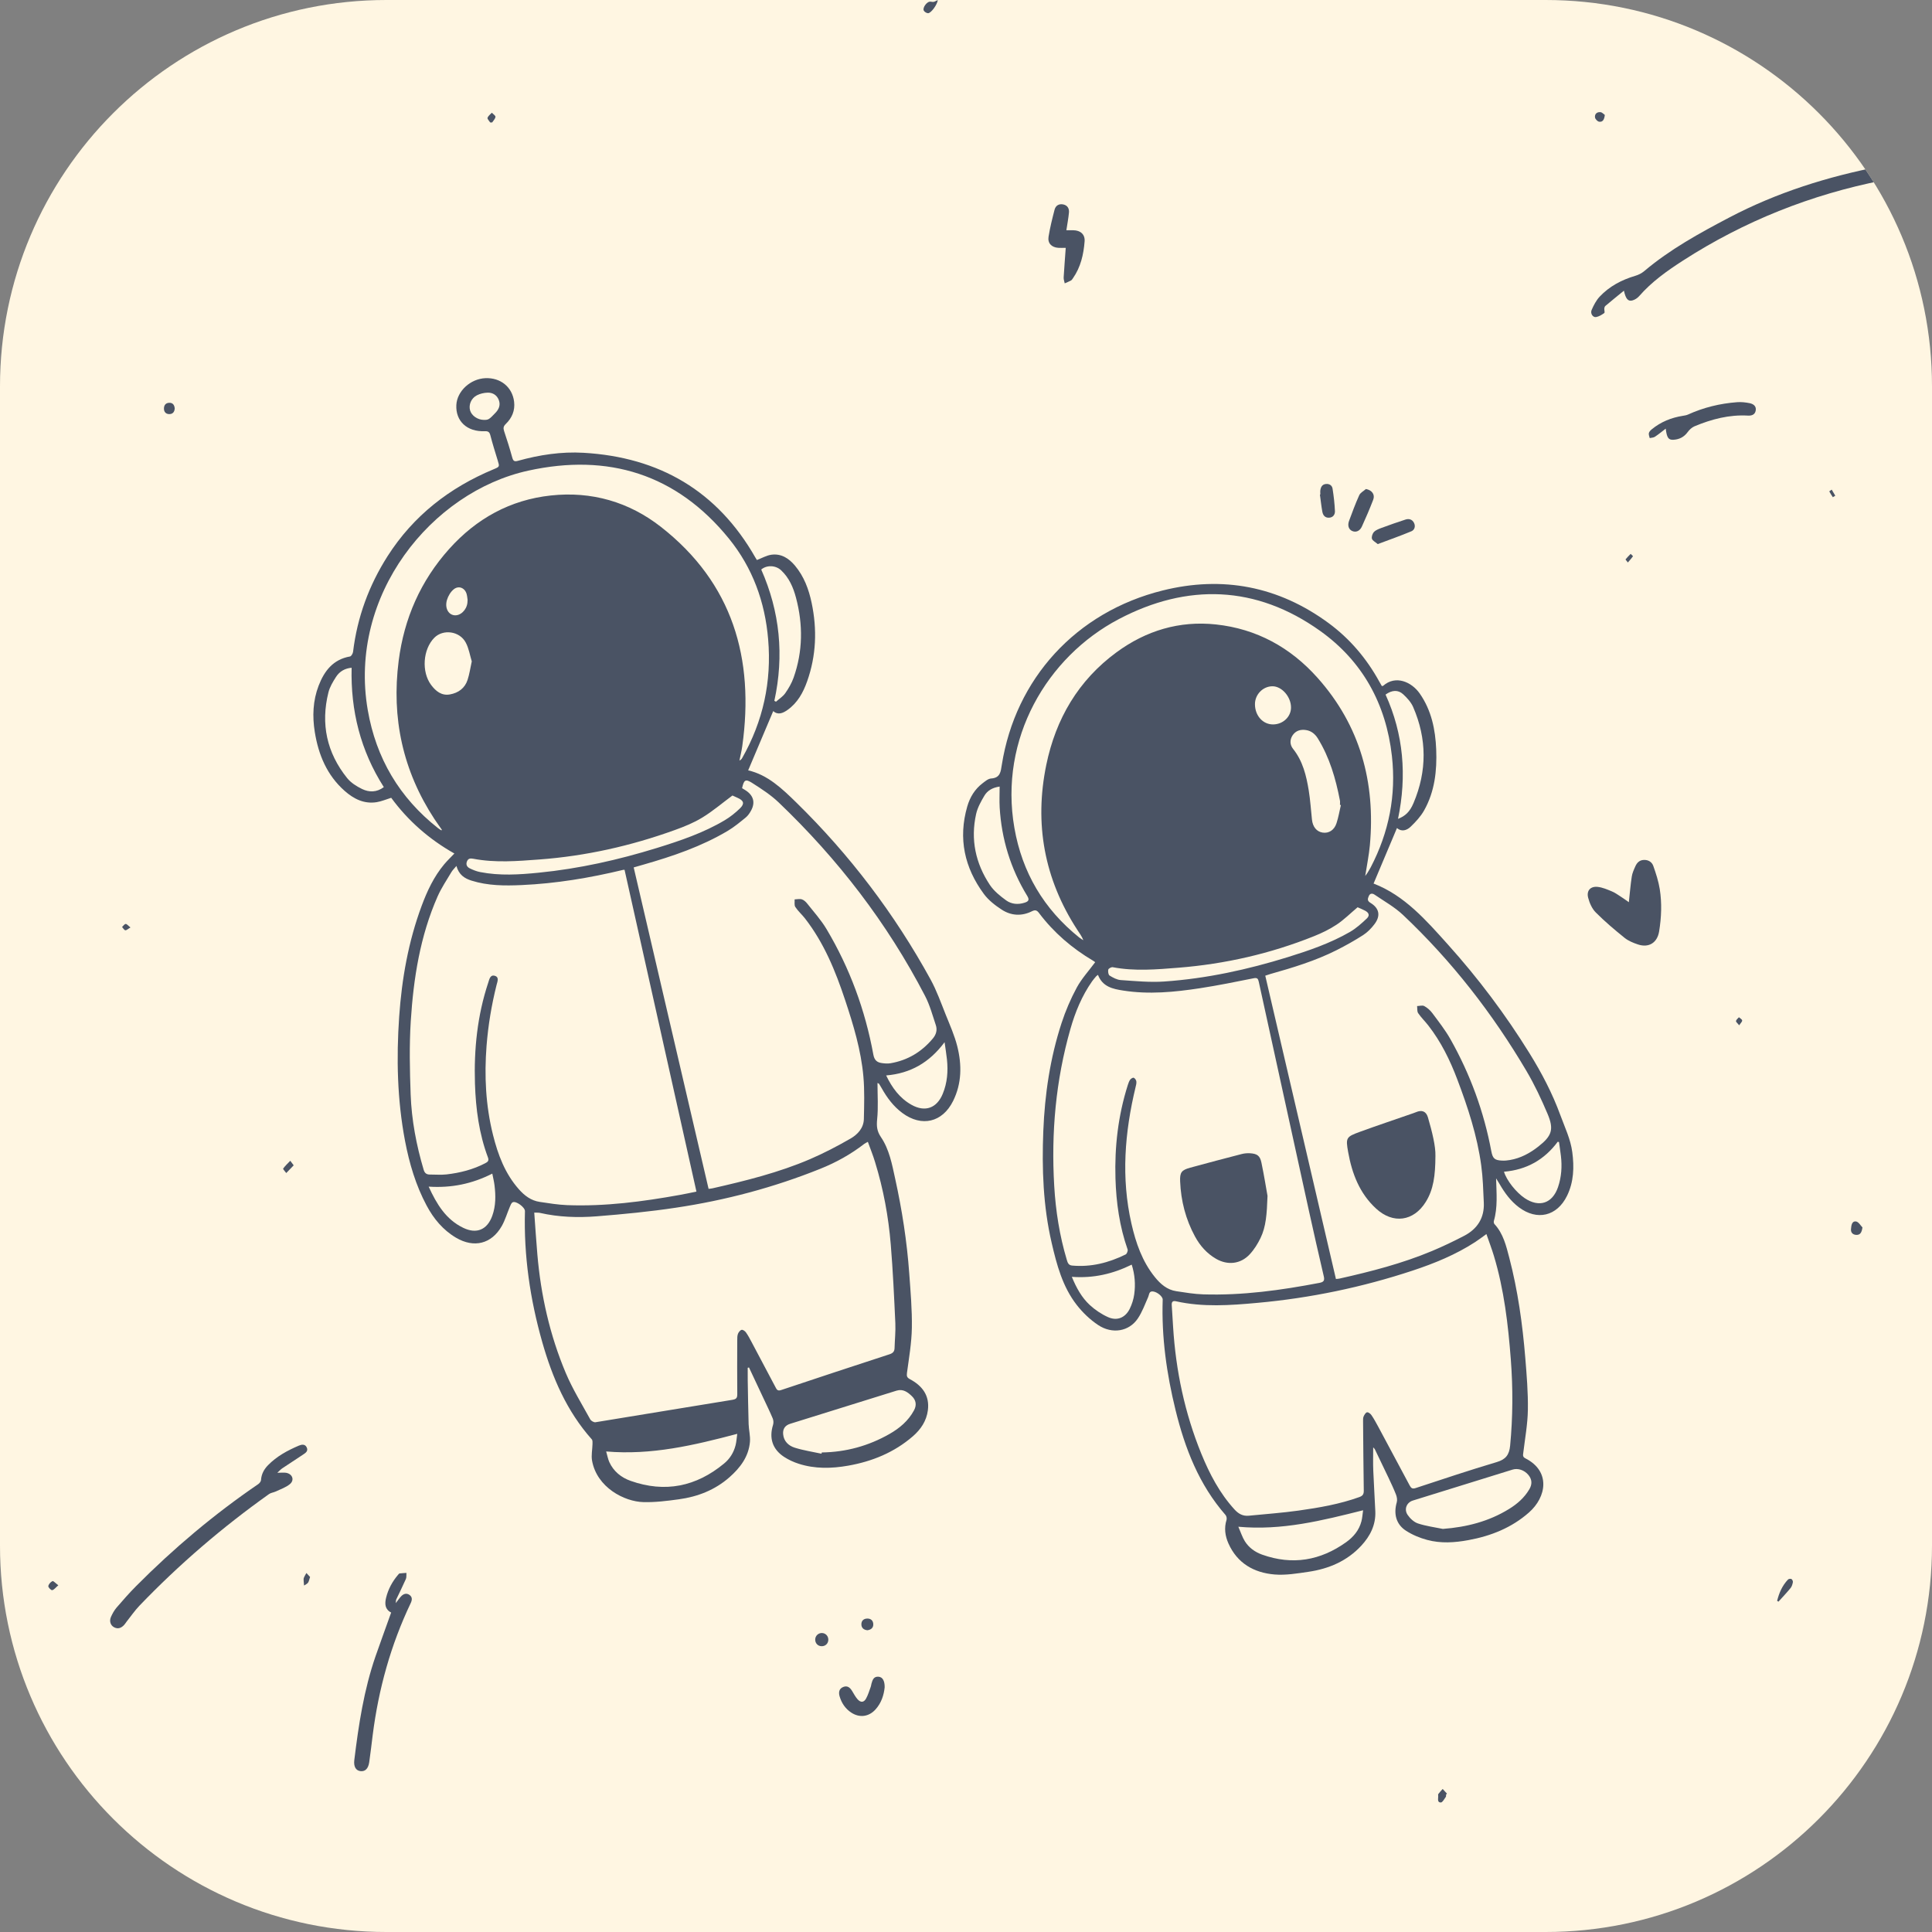 <svg width="80" height="80" viewBox="0 0 80 80" fill="none" xmlns="http://www.w3.org/2000/svg">
<rect x="0" y="0" width="80" height="80" fill="#808080" stroke="none"/>
<g clip-path="url(#clip0_2549_13821)">
<path d="M80 0H0V80H80V0Z" fill="#FFF6E2"/>
<path d="M9.366 80C9.308 79.751 9.364 79.684 9.654 79.698C9.625 79.802 9.598 79.901 9.571 80C9.503 80 9.435 80 9.366 80Z" fill="#4A5364"/>
<path d="M30.961 56.637C30.961 56.812 30.959 56.988 30.962 57.163C30.973 57.765 30.981 58.367 30.999 58.969C31.007 59.213 31.073 59.458 31.054 59.699C31.003 60.316 30.65 60.778 30.203 61.172C29.604 61.698 28.888 61.977 28.108 62.083C27.622 62.15 27.129 62.212 26.64 62.199C25.853 62.179 24.715 61.593 24.516 60.483C24.476 60.262 24.529 60.026 24.534 59.796C24.536 59.73 24.542 59.641 24.504 59.599C23.469 58.436 22.873 57.048 22.454 55.576C21.95 53.805 21.686 51.997 21.737 50.15C21.741 49.992 21.363 49.712 21.228 49.785C21.173 49.814 21.141 49.899 21.114 49.965C20.999 50.233 20.919 50.519 20.776 50.77C20.353 51.51 19.626 51.689 18.883 51.251C18.343 50.932 17.955 50.464 17.665 49.919C17.217 49.081 16.95 48.177 16.772 47.246C16.448 45.542 16.41 43.82 16.529 42.096C16.638 40.529 16.909 38.991 17.459 37.511C17.688 36.893 17.966 36.3 18.393 35.789C18.519 35.638 18.663 35.502 18.815 35.342C17.778 34.758 16.896 33.987 16.199 33.035C15.985 33.101 15.796 33.184 15.598 33.216C15.078 33.299 14.649 33.083 14.271 32.749C13.538 32.101 13.186 31.252 13.035 30.312C12.93 29.663 12.955 29.014 13.194 28.392C13.429 27.782 13.794 27.304 14.494 27.183C14.547 27.173 14.612 27.059 14.62 26.988C14.793 25.558 15.277 24.24 16.049 23.029C17.119 21.353 18.615 20.191 20.438 19.432C20.692 19.326 20.689 19.327 20.61 19.068C20.504 18.722 20.395 18.376 20.305 18.026C20.268 17.885 20.212 17.85 20.067 17.855C19.34 17.885 18.862 17.437 18.896 16.771C18.925 16.196 19.477 15.686 20.099 15.659C20.727 15.633 21.214 16.026 21.288 16.634C21.332 16.998 21.2 17.309 20.94 17.559C20.847 17.649 20.833 17.725 20.872 17.845C20.993 18.208 21.109 18.573 21.21 18.942C21.25 19.087 21.295 19.124 21.449 19.081C22.337 18.834 23.244 18.695 24.165 18.749C27.299 18.931 29.702 20.326 31.274 23.079C31.3 23.125 31.329 23.169 31.341 23.189C31.552 23.109 31.741 22.998 31.941 22.97C32.351 22.914 32.667 23.121 32.92 23.424C33.294 23.871 33.489 24.4 33.608 24.962C33.84 26.063 33.799 27.151 33.421 28.215C33.257 28.679 33.024 29.104 32.609 29.397C32.414 29.536 32.209 29.617 32.018 29.444C31.672 30.262 31.326 31.079 30.98 31.899C31.787 32.082 32.389 32.659 32.969 33.226C35.184 35.393 37.041 37.839 38.532 40.556C38.786 41.02 38.965 41.528 39.163 42.022C39.336 42.452 39.527 42.88 39.639 43.326C39.831 44.091 39.827 44.86 39.466 45.589C39.025 46.478 38.164 46.679 37.365 46.087C36.994 45.812 36.727 45.451 36.505 45.054C36.471 44.994 36.437 44.936 36.4 44.878C36.394 44.869 36.377 44.865 36.335 44.844C36.335 45.356 36.371 45.855 36.321 46.345C36.293 46.629 36.309 46.836 36.478 47.085C36.824 47.595 36.936 48.207 37.066 48.801C37.351 50.097 37.555 51.407 37.65 52.731C37.704 53.48 37.77 54.231 37.758 54.981C37.748 55.605 37.639 56.23 37.555 56.853C37.538 56.987 37.559 57.044 37.675 57.107C38.189 57.38 38.501 57.785 38.421 58.398C38.364 58.837 38.128 59.19 37.797 59.476C37.026 60.142 36.118 60.514 35.122 60.69C34.434 60.811 33.746 60.828 33.073 60.611C32.861 60.543 32.651 60.447 32.465 60.325C31.984 60.009 31.84 59.547 32.01 59.001C32.035 58.921 32.03 58.814 31.998 58.737C31.882 58.46 31.749 58.19 31.622 57.918C31.419 57.487 31.216 57.055 31.014 56.624C30.999 56.629 30.981 56.633 30.961 56.637ZM18.9 35.857C18.811 35.964 18.741 36.029 18.694 36.108C18.496 36.442 18.275 36.768 18.119 37.122C17.395 38.764 17.121 40.513 17.009 42.284C16.945 43.292 16.968 44.308 17.004 45.319C17.043 46.38 17.241 47.422 17.544 48.441C17.584 48.574 17.659 48.635 17.794 48.635C18.026 48.633 18.26 48.656 18.489 48.63C19.048 48.566 19.59 48.429 20.094 48.166C20.193 48.114 20.257 48.066 20.205 47.928C19.836 46.944 19.701 45.917 19.667 44.874C19.622 43.449 19.765 42.048 20.217 40.689C20.261 40.559 20.293 40.359 20.474 40.402C20.686 40.452 20.596 40.648 20.562 40.784C20.354 41.614 20.214 42.453 20.147 43.307C20.051 44.551 20.111 45.781 20.414 46.993C20.619 47.816 20.913 48.6 21.488 49.248C21.72 49.51 21.992 49.715 22.348 49.768C22.725 49.824 23.105 49.887 23.486 49.902C25.06 49.961 26.611 49.757 28.155 49.478C28.38 49.438 28.604 49.389 28.838 49.341C27.842 44.884 26.853 40.455 25.862 36.019C25.858 36.019 25.83 36.014 25.805 36.019C24.42 36.353 23.02 36.586 21.595 36.649C20.898 36.68 20.199 36.678 19.522 36.464C19.237 36.375 19 36.223 18.9 35.857ZM29.341 49.228C29.408 49.219 29.457 49.217 29.502 49.206C30.876 48.894 32.243 48.555 33.542 47.998C34.117 47.75 34.675 47.459 35.218 47.146C35.513 46.976 35.764 46.709 35.771 46.331C35.783 45.745 35.803 45.156 35.751 44.574C35.654 43.486 35.338 42.443 34.995 41.411C34.595 40.206 34.118 39.038 33.328 38.024C33.202 37.863 33.043 37.726 32.932 37.555C32.882 37.478 32.911 37.348 32.903 37.242C33.003 37.239 33.112 37.211 33.202 37.24C33.287 37.267 33.368 37.342 33.425 37.415C33.699 37.763 34.002 38.096 34.226 38.474C35.187 40.087 35.826 41.826 36.164 43.671C36.206 43.899 36.315 43.991 36.511 44.019C36.632 44.037 36.76 44.047 36.879 44.026C37.588 43.904 38.167 43.553 38.627 43.002C38.766 42.837 38.818 42.647 38.75 42.447C38.614 42.039 38.501 41.617 38.305 41.24C36.741 38.225 34.695 35.568 32.241 33.225C31.918 32.917 31.532 32.666 31.153 32.425C30.866 32.241 30.805 32.289 30.728 32.637C30.784 32.671 30.844 32.705 30.899 32.743C31.204 32.951 31.278 33.238 31.101 33.563C31.043 33.669 30.97 33.778 30.877 33.853C30.639 34.046 30.401 34.245 30.139 34.401C29.049 35.05 27.86 35.454 26.648 35.801C26.499 35.844 26.351 35.886 26.24 35.918C27.277 40.367 28.307 44.79 29.341 49.228ZM35.936 47.281C35.867 47.32 35.823 47.338 35.787 47.366C35.231 47.796 34.62 48.135 33.972 48.395C32.043 49.171 30.043 49.701 27.989 50.008C26.902 50.172 25.805 50.278 24.708 50.365C23.924 50.426 23.136 50.4 22.361 50.224C22.293 50.209 22.219 50.216 22.122 50.211C22.166 50.802 22.201 51.367 22.25 51.932C22.395 53.632 22.765 55.282 23.428 56.854C23.708 57.518 24.093 58.139 24.441 58.773C24.475 58.836 24.591 58.902 24.657 58.892C26.545 58.587 28.431 58.269 30.319 57.965C30.484 57.938 30.531 57.893 30.529 57.728C30.521 56.982 30.526 56.237 30.528 55.491C30.528 55.403 30.527 55.309 30.558 55.229C30.585 55.162 30.647 55.081 30.709 55.066C30.757 55.053 30.847 55.115 30.886 55.169C30.973 55.29 31.044 55.425 31.114 55.557C31.448 56.184 31.781 56.812 32.112 57.441C32.161 57.536 32.198 57.609 32.342 57.56C33.839 57.059 35.337 56.565 36.838 56.076C36.977 56.03 37.039 55.959 37.042 55.817C37.051 55.475 37.089 55.133 37.074 54.792C37.024 53.706 36.974 52.621 36.885 51.538C36.79 50.378 36.579 49.236 36.235 48.121C36.151 47.841 36.04 47.57 35.936 47.281ZM18.282 34.387C18.289 34.365 18.295 34.357 18.294 34.354C18.193 34.209 18.088 34.066 17.991 33.918C16.679 31.919 16.205 29.728 16.508 27.363C16.733 25.607 17.417 24.049 18.602 22.728C19.728 21.474 21.125 20.698 22.808 20.517C24.495 20.334 26.046 20.782 27.37 21.819C30.339 24.143 31.244 27.266 30.736 30.896C30.708 31.097 30.658 31.294 30.618 31.493C30.682 31.464 30.71 31.427 30.733 31.387C31.598 29.862 31.955 28.228 31.808 26.48C31.679 24.924 31.163 23.509 30.181 22.3C28.009 19.628 25.183 18.761 21.871 19.489C17.873 20.367 14.406 24.639 15.228 29.401C15.573 31.4 16.542 33.033 18.136 34.29C18.179 34.326 18.231 34.354 18.282 34.387ZM34.016 60.195C34.02 60.177 34.025 60.16 34.029 60.143C35.027 60.129 35.962 59.873 36.828 59.38C37.247 59.141 37.614 58.834 37.849 58.396C37.965 58.179 37.929 57.976 37.762 57.815C37.59 57.648 37.395 57.5 37.124 57.584C35.658 58.041 34.19 58.498 32.723 58.955C32.511 59.021 32.409 59.165 32.428 59.385C32.454 59.684 32.655 59.865 32.907 59.945C33.267 60.059 33.645 60.114 34.016 60.195ZM30.528 59.372C28.726 59.849 26.971 60.262 25.1 60.102C25.15 60.272 25.173 60.414 25.23 60.541C25.408 60.929 25.723 61.182 26.114 61.32C27.538 61.823 28.828 61.557 29.982 60.602C30.219 60.407 30.38 60.15 30.457 59.85C30.495 59.706 30.502 59.553 30.528 59.372ZM30.329 32.94C29.888 33.267 29.505 33.596 29.078 33.855C28.726 34.071 28.333 34.229 27.943 34.37C26.13 35.025 24.262 35.446 22.337 35.589C21.424 35.657 20.509 35.733 19.598 35.559C19.479 35.537 19.385 35.539 19.334 35.674C19.281 35.814 19.348 35.907 19.459 35.96C19.592 36.024 19.735 36.082 19.881 36.11C20.689 36.269 21.503 36.217 22.312 36.136C23.976 35.971 25.601 35.607 27.196 35.114C28.168 34.813 29.135 34.486 30.015 33.961C30.241 33.826 30.453 33.655 30.643 33.471C30.839 33.279 30.799 33.152 30.549 33.04C30.458 32.998 30.367 32.956 30.329 32.94ZM14.56 27.651C14.297 27.671 14.064 27.793 13.912 28.032C13.785 28.231 13.655 28.446 13.599 28.672C13.274 29.977 13.531 31.169 14.373 32.217C14.528 32.411 14.765 32.561 14.993 32.671C15.284 32.812 15.597 32.815 15.893 32.593C14.926 31.077 14.516 29.423 14.56 27.651ZM32.064 29.021C32.087 29.033 32.109 29.045 32.132 29.056C32.262 28.94 32.417 28.843 32.515 28.705C32.654 28.506 32.781 28.288 32.862 28.059C33.246 26.97 33.255 25.863 32.961 24.752C32.848 24.325 32.677 23.927 32.344 23.614C32.114 23.4 31.745 23.392 31.521 23.583C32.294 25.327 32.474 27.145 32.064 29.021ZM17.75 49.136C18.083 49.861 18.463 50.496 19.185 50.843C19.738 51.11 20.179 50.919 20.386 50.338C20.532 49.928 20.529 49.506 20.477 49.082C20.458 48.926 20.419 48.772 20.385 48.597C19.544 49.023 18.692 49.197 17.75 49.136ZM19.535 27.386C19.459 27.141 19.416 26.85 19.285 26.606C19.03 26.128 18.347 26.041 17.983 26.409C17.509 26.889 17.448 27.82 17.851 28.361C18.046 28.622 18.285 28.815 18.628 28.755C18.979 28.693 19.251 28.497 19.363 28.147C19.438 27.916 19.473 27.672 19.535 27.386ZM36.694 44.532C36.94 45.045 37.256 45.474 37.742 45.747C38.304 46.063 38.791 45.889 39.037 45.293C39.226 44.835 39.263 44.353 39.211 43.865C39.188 43.648 39.151 43.432 39.113 43.155C38.483 44.001 37.702 44.446 36.694 44.532ZM20.033 17.387C20.225 17.389 20.251 17.373 20.517 17.093C20.66 16.944 20.731 16.768 20.656 16.569C20.58 16.363 20.405 16.253 20.193 16.259C20.042 16.263 19.88 16.3 19.746 16.369C19.506 16.493 19.401 16.765 19.465 16.993C19.527 17.212 19.777 17.384 20.033 17.387ZM19.362 24.839C19.353 24.787 19.348 24.697 19.326 24.612C19.262 24.352 19.006 24.231 18.793 24.398C18.661 24.501 18.557 24.678 18.508 24.842C18.411 25.169 18.559 25.443 18.805 25.476C19.06 25.51 19.322 25.262 19.355 24.956C19.358 24.929 19.358 24.902 19.362 24.839Z" fill="#4A5364"/>
<path d="M56.861 59.932C56.861 60.272 56.851 60.579 56.864 60.885C56.886 61.451 56.925 62.017 56.949 62.583C56.972 63.144 56.736 63.606 56.366 64.006C55.776 64.641 55.022 64.961 54.181 65.085C53.716 65.153 53.239 65.234 52.777 65.196C51.924 65.125 51.234 64.733 50.868 63.913C50.729 63.603 50.682 63.271 50.789 62.932C50.806 62.874 50.786 62.779 50.747 62.733C49.648 61.477 49.066 59.974 48.676 58.385C48.308 56.885 48.092 55.365 48.145 53.814C48.15 53.69 47.922 53.498 47.746 53.477C47.574 53.456 47.59 53.6 47.545 53.703C47.411 54.007 47.296 54.328 47.112 54.6C46.751 55.133 46.057 55.255 45.472 54.867C45.137 54.644 44.83 54.35 44.583 54.032C43.998 53.28 43.757 52.371 43.547 51.464C43.193 49.941 43.139 48.392 43.201 46.834C43.262 45.309 43.483 43.811 43.958 42.359C44.123 41.854 44.335 41.359 44.587 40.893C44.789 40.521 45.085 40.2 45.349 39.843C45.345 39.839 45.305 39.806 45.261 39.78C44.392 39.266 43.637 38.619 43.028 37.812C42.94 37.695 42.875 37.662 42.729 37.734C42.304 37.946 41.867 37.92 41.477 37.665C41.206 37.489 40.933 37.277 40.743 37.021C39.936 35.93 39.67 34.718 40.052 33.395C40.162 33.013 40.363 32.679 40.685 32.434C40.793 32.352 40.916 32.244 41.038 32.236C41.42 32.211 41.438 31.957 41.483 31.669C42.047 28.109 44.549 25.344 48.145 24.45C50.624 23.833 52.941 24.275 55.016 25.802C55.893 26.448 56.585 27.264 57.111 28.219C57.147 28.283 57.184 28.347 57.218 28.407C57.247 28.403 57.265 28.405 57.273 28.398C57.787 27.941 58.454 28.235 58.791 28.721C59.275 29.418 59.436 30.209 59.47 31.033C59.505 31.912 59.41 32.775 58.97 33.557C58.829 33.807 58.624 34.029 58.415 34.23C58.251 34.389 58.034 34.453 57.845 34.288C57.52 35.06 57.196 35.828 56.877 36.586C58.165 37.081 59.057 38.112 59.958 39.114C61.213 40.51 62.339 42.01 63.33 43.608C63.835 44.423 64.278 45.266 64.61 46.173C64.795 46.68 65.034 47.168 65.105 47.708C65.186 48.325 65.17 48.938 64.888 49.515C64.473 50.363 63.647 50.558 62.894 49.991C62.553 49.734 62.309 49.399 62.098 49.035C62.059 48.967 62.016 48.901 61.95 48.793C61.967 49.419 62.021 49.993 61.858 50.556C61.847 50.594 61.856 50.658 61.882 50.686C62.248 51.081 62.367 51.587 62.496 52.08C62.851 53.44 63.044 54.828 63.159 56.228C63.217 56.943 63.277 57.66 63.266 58.376C63.257 58.967 63.148 59.557 63.077 60.147C63.065 60.245 63.04 60.324 63.16 60.385C64.22 60.922 64.037 61.99 63.312 62.628C62.594 63.261 61.737 63.602 60.804 63.773C60.234 63.879 59.657 63.916 59.095 63.764C58.79 63.683 58.484 63.555 58.219 63.384C57.807 63.118 57.7 62.684 57.837 62.207C57.865 62.111 57.843 61.986 57.806 61.889C57.712 61.647 57.599 61.412 57.489 61.177C57.305 60.788 57.118 60.4 56.93 60.012C56.919 59.988 56.896 59.971 56.861 59.932ZM61.549 51.1C61.36 51.235 61.225 51.34 61.082 51.432C60.278 51.953 59.402 52.312 58.496 52.612C56.403 53.304 54.259 53.75 52.064 53.949C50.939 54.052 49.812 54.133 48.694 53.883C48.552 53.851 48.51 53.916 48.52 54.049C48.541 54.35 48.557 54.65 48.576 54.95C48.688 56.758 49.058 58.511 49.742 60.191C50.085 61.031 50.501 61.828 51.121 62.507C51.288 62.689 51.468 62.786 51.713 62.762C52.399 62.693 53.089 62.646 53.771 62.55C54.624 62.43 55.473 62.284 56.289 61.99C56.431 61.938 56.473 61.869 56.471 61.722C56.456 60.765 56.45 59.807 56.442 58.85C56.441 58.782 56.439 58.707 56.466 58.648C56.496 58.581 56.552 58.488 56.608 58.48C56.663 58.472 56.751 58.541 56.79 58.599C56.894 58.752 56.982 58.915 57.07 59.077C57.504 59.884 57.937 60.692 58.367 61.501C58.425 61.609 58.472 61.666 58.617 61.618C59.734 61.25 60.849 60.877 61.976 60.542C62.35 60.431 62.494 60.241 62.531 59.864C62.645 58.676 62.651 57.489 62.56 56.299C62.449 54.844 62.281 53.399 61.857 51.996C61.769 51.705 61.659 51.419 61.549 51.1ZM45.465 40.367C45.428 40.396 45.404 40.409 45.388 40.428C45.33 40.496 45.272 40.563 45.22 40.636C44.799 41.237 44.523 41.907 44.324 42.606C43.717 44.731 43.523 46.902 43.653 49.105C43.714 50.146 43.875 51.17 44.175 52.171C44.21 52.29 44.246 52.39 44.392 52.404C45.179 52.476 45.912 52.288 46.611 51.944C46.662 51.918 46.711 51.792 46.692 51.737C46.358 50.785 46.219 49.799 46.189 48.795C46.15 47.48 46.3 46.187 46.7 44.929C46.725 44.852 46.752 44.77 46.798 44.706C46.829 44.663 46.912 44.614 46.946 44.628C46.996 44.649 47.046 44.721 47.054 44.778C47.064 44.856 47.04 44.94 47.021 45.019C46.571 46.89 46.419 48.769 46.85 50.666C47.033 51.467 47.296 52.232 47.821 52.882C48.054 53.171 48.327 53.408 48.708 53.466C49.079 53.522 49.452 53.585 49.827 53.597C51.449 53.647 53.046 53.425 54.635 53.121C54.813 53.086 54.856 53.026 54.815 52.849C54.603 51.944 54.398 51.037 54.198 50.129C53.504 46.971 52.812 43.812 52.123 40.653C52.093 40.52 52.058 40.478 51.907 40.508C51.169 40.656 50.431 40.806 49.689 40.92C48.632 41.081 47.569 41.185 46.503 41.016C46.084 40.95 45.655 40.865 45.465 40.367ZM55.318 52.96C55.386 52.953 55.427 52.952 55.467 52.943C56.769 52.651 58.06 52.319 59.295 51.802C59.748 51.612 60.193 51.399 60.629 51.172C61.179 50.885 61.471 50.425 61.441 49.794C61.418 49.282 61.404 48.768 61.335 48.261C61.168 47.028 60.781 45.851 60.342 44.692C60.041 43.896 59.668 43.135 59.14 42.459C59.006 42.287 58.846 42.134 58.724 41.954C58.673 41.88 58.691 41.759 58.679 41.659C58.779 41.657 58.9 41.617 58.975 41.659C59.104 41.729 59.224 41.835 59.312 41.954C59.572 42.304 59.845 42.652 60.059 43.03C60.879 44.483 61.446 46.032 61.753 47.673C61.81 47.972 61.891 48.044 62.197 48.058C62.306 48.063 62.416 48.053 62.524 48.034C62.966 47.958 63.349 47.751 63.698 47.477C64.259 47.038 64.356 46.769 64.079 46.117C63.823 45.514 63.543 44.916 63.211 44.353C61.804 41.965 60.114 39.792 58.097 37.887C57.748 37.558 57.316 37.317 56.917 37.045C56.841 36.994 56.735 36.972 56.679 37.104C56.631 37.219 56.605 37.299 56.749 37.386C57.117 37.609 57.176 37.923 56.913 38.269C56.783 38.441 56.623 38.605 56.443 38.721C56.087 38.949 55.716 39.157 55.339 39.347C54.468 39.785 53.537 40.068 52.602 40.332C52.52 40.356 52.439 40.385 52.392 40.401C53.371 44.599 54.342 48.773 55.318 52.96ZM56.531 36.272C56.583 36.202 56.599 36.181 56.613 36.159C56.663 36.077 56.716 35.996 56.759 35.912C57.514 34.464 57.818 32.929 57.636 31.305C57.394 29.15 56.421 27.377 54.663 26.123C52.012 24.231 49.161 24.147 46.33 25.635C43.352 27.199 41.362 30.59 42.003 34.277C42.325 36.128 43.222 37.642 44.686 38.818C44.74 38.861 44.801 38.895 44.859 38.933C44.794 38.764 44.695 38.636 44.607 38.5C43.24 36.399 42.822 34.109 43.325 31.669C43.717 29.769 44.649 28.171 46.235 27.008C47.457 26.112 48.836 25.695 50.348 25.857C52.033 26.037 53.439 26.812 54.557 28.067C56.321 30.046 56.961 32.394 56.723 35.006C56.685 35.411 56.602 35.812 56.531 36.272ZM59.746 63.309C60.731 63.234 61.649 63 62.484 62.485C62.825 62.276 63.123 62.016 63.329 61.663C63.449 61.457 63.441 61.261 63.288 61.075C63.122 60.874 62.858 60.784 62.633 60.853C62.203 60.986 61.772 61.12 61.341 61.254C60.395 61.547 59.45 61.841 58.504 62.134C58.248 62.213 58.127 62.493 58.287 62.728C58.388 62.877 58.549 63.028 58.715 63.083C59.047 63.193 59.401 63.238 59.746 63.309ZM56.443 62.537C54.737 62.965 53.082 63.383 51.277 63.219C51.381 63.456 51.441 63.652 51.546 63.819C51.714 64.087 51.967 64.269 52.265 64.375C53.515 64.82 54.673 64.622 55.742 63.858C56.044 63.642 56.277 63.364 56.373 62.997C56.41 62.858 56.418 62.711 56.443 62.537ZM56.215 37.568C55.922 37.815 55.658 38.078 55.356 38.281C55.062 38.477 54.737 38.635 54.409 38.766C52.606 39.489 50.732 39.917 48.798 40.071C47.891 40.143 46.984 40.223 46.077 40.05C46.02 40.039 45.902 40.102 45.891 40.15C45.874 40.227 45.893 40.363 45.945 40.395C46.087 40.483 46.252 40.573 46.414 40.583C47.013 40.623 47.616 40.684 48.213 40.642C49.959 40.521 51.661 40.149 53.331 39.631C54.214 39.356 55.088 39.056 55.892 38.593C56.149 38.445 56.377 38.24 56.594 38.035C56.727 37.91 56.687 37.795 56.525 37.709C56.423 37.654 56.314 37.612 56.215 37.568ZM41.393 32.57C41.092 32.613 40.886 32.738 40.762 32.947C40.621 33.185 40.478 33.44 40.419 33.706C40.183 34.761 40.395 35.749 40.988 36.642C41.156 36.895 41.414 37.102 41.663 37.283C41.885 37.443 42.16 37.466 42.431 37.377C42.589 37.326 42.636 37.262 42.535 37.097C41.847 35.972 41.472 34.747 41.394 33.432C41.378 33.155 41.393 32.875 41.393 32.57ZM55.523 33.336C55.51 33.334 55.498 33.331 55.485 33.329C55.485 33.267 55.495 33.204 55.483 33.145C55.309 32.241 55.056 31.365 54.566 30.573C54.454 30.393 54.295 30.262 54.078 30.23C53.853 30.195 53.652 30.254 53.521 30.452C53.4 30.638 53.411 30.843 53.544 31.01C53.949 31.517 54.092 32.12 54.193 32.736C54.257 33.132 54.282 33.535 54.325 33.934C54.356 34.238 54.519 34.438 54.768 34.476C55.021 34.515 55.25 34.375 55.342 34.087C55.422 33.844 55.464 33.588 55.523 33.336ZM57.889 33.907C58.187 33.791 58.375 33.621 58.531 33.253C59.092 31.927 59.089 30.594 58.514 29.273C58.427 29.075 58.264 28.897 58.102 28.748C57.891 28.554 57.636 28.572 57.373 28.761C58.118 30.402 58.261 32.117 57.889 33.907ZM44.382 52.871C44.573 53.333 44.792 53.729 45.125 54.037C45.346 54.241 45.611 54.419 45.885 54.541C46.258 54.707 46.596 54.563 46.779 54.197C46.871 54.01 46.938 53.8 46.966 53.595C47.022 53.189 46.994 52.783 46.862 52.366C46.08 52.75 45.277 52.937 44.382 52.871ZM62.277 48.518C62.382 48.876 62.781 49.377 63.138 49.615C63.733 50.012 64.283 49.833 64.514 49.157C64.657 48.737 64.686 48.302 64.634 47.862C64.611 47.671 64.581 47.481 64.555 47.291C64.538 47.286 64.521 47.281 64.504 47.276C63.95 48.022 63.213 48.44 62.277 48.518ZM52.715 29.997C53.123 29.995 53.454 29.685 53.458 29.303C53.463 28.856 53.078 28.414 52.687 28.417C52.292 28.42 51.964 28.759 51.965 29.16C51.966 29.634 52.293 29.999 52.715 29.997Z" fill="#4A5364"/>
<path d="M67.243 12.036C66.964 12.264 66.717 12.464 66.474 12.669C66.448 12.691 66.434 12.736 66.43 12.772C66.425 12.837 66.46 12.94 66.43 12.961C66.329 13.034 66.211 13.108 66.091 13.128C65.957 13.151 65.843 12.982 65.906 12.835C65.991 12.638 66.096 12.436 66.24 12.282C66.643 11.854 67.148 11.589 67.71 11.422C67.843 11.383 67.978 11.316 68.082 11.228C69.151 10.324 70.368 9.657 71.599 9.01C73.583 7.967 75.695 7.307 77.888 6.884C78.007 6.861 78.14 6.839 78.253 6.868C78.349 6.893 78.484 6.987 78.493 7.064C78.504 7.158 78.424 7.3 78.341 7.357C78.234 7.429 78.085 7.444 77.952 7.471C74.987 8.057 72.227 9.154 69.686 10.792C69.03 11.215 68.394 11.666 67.874 12.262C67.803 12.344 67.694 12.415 67.589 12.442C67.413 12.485 67.319 12.379 67.243 12.036Z" fill="#4A5364"/>
<path d="M11.483 60.984C11.65 60.984 11.753 60.969 11.851 60.986C12.109 61.033 12.203 61.286 12.005 61.453C11.839 61.591 11.618 61.664 11.418 61.759C11.329 61.802 11.217 61.81 11.139 61.867C9.21 63.239 7.421 64.773 5.781 66.481C5.578 66.692 5.412 66.937 5.229 67.167C5.2 67.205 5.176 67.247 5.143 67.282C5.026 67.41 4.889 67.469 4.722 67.381C4.577 67.303 4.517 67.127 4.595 66.952C4.656 66.816 4.731 66.679 4.827 66.567C5.09 66.261 5.356 65.958 5.641 65.672C7.193 64.111 8.871 62.698 10.691 61.456C10.745 61.419 10.804 61.345 10.808 61.286C10.824 61.038 10.933 60.839 11.1 60.669C11.46 60.301 11.905 60.06 12.373 59.861C12.485 59.813 12.628 59.785 12.698 59.929C12.777 60.086 12.652 60.164 12.541 60.237C12.256 60.424 11.969 60.611 11.687 60.801C11.626 60.842 11.577 60.898 11.483 60.984Z" fill="#4A5364"/>
<path d="M67.447 37.358C67.488 36.986 67.515 36.641 67.568 36.299C67.589 36.154 67.654 36.012 67.715 35.876C67.781 35.725 67.886 35.614 68.069 35.608C68.258 35.601 68.403 35.696 68.459 35.855C68.57 36.168 68.674 36.489 68.727 36.816C68.819 37.399 68.796 37.987 68.7 38.572C68.623 39.037 68.274 39.258 67.822 39.107C67.63 39.043 67.43 38.961 67.274 38.837C66.86 38.504 66.452 38.159 66.078 37.783C65.923 37.629 65.82 37.394 65.763 37.177C65.684 36.879 65.86 36.688 66.165 36.725C66.363 36.748 66.557 36.833 66.743 36.91C66.869 36.961 66.981 37.043 67.097 37.117C67.211 37.189 67.32 37.27 67.447 37.358Z" fill="#4A5364"/>
<path d="M16.197 66.772C15.938 66.64 15.926 66.413 15.987 66.161C16.074 65.802 16.246 65.487 16.485 65.207C16.503 65.187 16.523 65.156 16.545 65.153C16.639 65.141 16.734 65.138 16.829 65.13C16.823 65.216 16.838 65.311 16.806 65.385C16.68 65.671 16.539 65.95 16.406 66.233C16.394 66.26 16.397 66.296 16.387 66.382C16.481 66.261 16.537 66.177 16.605 66.105C16.702 66 16.825 65.952 16.953 66.04C17.085 66.131 17.066 66.259 17.004 66.387C16.18 68.116 15.676 69.938 15.434 71.835C15.385 72.215 15.344 72.596 15.288 72.974C15.248 73.238 15.12 73.359 14.931 73.339C14.738 73.319 14.638 73.156 14.671 72.882C14.849 71.422 15.069 69.971 15.553 68.574C15.76 67.982 15.976 67.391 16.197 66.772Z" fill="#4A5364"/>
<path d="M68.974 17.749C68.811 17.874 68.674 17.988 68.525 18.086C68.467 18.124 68.383 18.124 68.311 18.14C68.297 18.072 68.261 17.997 68.276 17.934C68.288 17.875 68.346 17.817 68.397 17.776C68.771 17.469 69.203 17.294 69.678 17.219C69.751 17.207 69.828 17.196 69.893 17.167C70.541 16.872 71.222 16.707 71.929 16.654C72.103 16.64 72.284 16.661 72.456 16.696C72.602 16.727 72.731 16.817 72.701 16.996C72.673 17.17 72.535 17.218 72.377 17.209C71.601 17.165 70.872 17.357 70.166 17.652C70.056 17.698 69.954 17.794 69.883 17.892C69.733 18.097 69.535 18.197 69.291 18.21C69.087 18.221 69.02 18.126 68.974 17.749Z" fill="#4A5364"/>
<path d="M44.13 10.263C44.007 10.263 43.913 10.268 43.819 10.262C43.543 10.241 43.375 10.072 43.418 9.803C43.478 9.427 43.571 9.055 43.667 8.685C43.711 8.512 43.849 8.427 44.031 8.466C44.206 8.504 44.279 8.639 44.263 8.804C44.24 9.04 44.196 9.273 44.156 9.534C44.263 9.534 44.349 9.534 44.435 9.534C44.736 9.535 44.935 9.703 44.911 9.997C44.869 10.538 44.749 11.064 44.428 11.522C44.404 11.555 44.382 11.596 44.348 11.614C44.265 11.659 44.176 11.695 44.088 11.733C44.072 11.652 44.039 11.569 44.044 11.488C44.067 11.093 44.099 10.698 44.13 10.263Z" fill="#4A5364"/>
<path d="M36.632 69.872C36.599 70.182 36.498 70.518 36.247 70.791C35.97 71.092 35.588 71.139 35.247 70.914C35.003 70.753 34.849 70.521 34.767 70.245C34.719 70.083 34.737 69.923 34.922 69.852C35.098 69.784 35.204 69.888 35.289 70.028C35.359 70.144 35.423 70.267 35.513 70.367C35.641 70.508 35.77 70.499 35.862 70.334C35.947 70.181 35.995 70.008 36.057 69.843C36.071 69.805 36.074 69.763 36.084 69.723C36.128 69.567 36.173 69.409 36.385 69.43C36.545 69.446 36.637 69.598 36.632 69.872Z" fill="#4A5364"/>
<path d="M56.56 20.249C56.812 20.295 56.945 20.48 56.861 20.695C56.717 21.069 56.559 21.439 56.392 21.804C56.306 21.993 56.143 22.055 55.992 21.988C55.847 21.924 55.79 21.762 55.862 21.567C55.995 21.209 56.126 20.85 56.284 20.504C56.332 20.4 56.465 20.333 56.56 20.249Z" fill="#4A5364"/>
<path d="M57.05 22.53C56.949 22.442 56.83 22.387 56.809 22.306C56.787 22.222 56.833 22.088 56.897 22.024C56.978 21.942 57.105 21.897 57.218 21.855C57.544 21.735 57.871 21.619 58.201 21.513C58.344 21.467 58.479 21.508 58.55 21.649C58.623 21.793 58.574 21.945 58.44 22C57.989 22.188 57.529 22.35 57.05 22.53Z" fill="#4A5364"/>
<path d="M54.672 20.476C54.672 20.415 54.664 20.352 54.674 20.292C54.695 20.162 54.753 20.056 54.901 20.041C55.045 20.025 55.157 20.099 55.178 20.231C55.227 20.539 55.263 20.85 55.277 21.162C55.283 21.303 55.204 21.429 55.031 21.437C54.861 21.444 54.781 21.331 54.755 21.188C54.712 20.953 54.688 20.715 54.655 20.479C54.662 20.478 54.667 20.477 54.672 20.476Z" fill="#4A5364"/>
<path d="M73.587 66.288C73.667 65.961 73.799 65.656 74.037 65.406C74.064 65.376 74.146 65.366 74.181 65.385C74.216 65.405 74.248 65.478 74.239 65.519C74.222 65.604 74.195 65.697 74.141 65.761C73.983 65.954 73.81 66.135 73.643 66.321C73.624 66.31 73.606 66.299 73.587 66.288Z" fill="#4A5364"/>
<path d="M34.299 67.904C34.294 68.059 34.175 68.17 34.018 68.166C33.864 68.162 33.752 68.042 33.756 67.885C33.76 67.734 33.886 67.615 34.037 67.62C34.189 67.624 34.304 67.749 34.299 67.904Z" fill="#4A5364"/>
<path d="M77.12 50.825C77.091 51.039 77.024 51.142 76.863 51.134C76.717 51.127 76.632 51.034 76.646 50.893C76.659 50.757 76.673 50.557 76.85 50.578C76.959 50.59 77.05 50.756 77.12 50.825Z" fill="#4A5364"/>
<path d="M38.829 0C38.822 0.177 38.556 0.544 38.431 0.547C38.37 0.548 38.276 0.49 38.25 0.435C38.196 0.319 38.373 0.077 38.503 0.068C38.556 0.065 38.611 0.087 38.662 0.077C38.713 0.067 38.759 0.034 38.829 0Z" fill="#4A5364"/>
<path d="M35.916 67.505C35.767 67.49 35.67 67.41 35.668 67.262C35.666 67.111 35.761 67.023 35.913 67.021C36.066 67.019 36.158 67.11 36.161 67.259C36.163 67.41 36.062 67.486 35.916 67.505Z" fill="#4A5364"/>
<path d="M7.235 16.908C7.228 17.056 7.154 17.148 7.008 17.147C6.875 17.146 6.79 17.062 6.789 16.925C6.787 16.787 6.853 16.686 7.004 16.679C7.158 16.673 7.22 16.771 7.235 16.908Z" fill="#4A5364"/>
<path d="M59.879 74.308C59.875 74.342 59.884 74.385 59.866 74.409C59.803 74.493 59.732 74.636 59.663 74.637C59.509 74.64 59.552 74.488 59.553 74.383C59.553 74.349 59.543 74.306 59.56 74.283C59.614 74.21 59.679 74.145 59.738 74.077C59.798 74.142 59.858 74.207 59.917 74.272C59.904 74.284 59.891 74.296 59.879 74.308Z" fill="#4A5364"/>
<path d="M12.161 48.254C12.049 48.37 11.951 48.471 11.853 48.573C11.808 48.51 11.71 48.41 11.725 48.389C11.809 48.271 11.919 48.171 12.02 48.065C12.056 48.113 12.092 48.161 12.161 48.254Z" fill="#4A5364"/>
<path d="M66.452 4.759C66.431 4.958 66.361 5.064 66.214 5.039C66.148 5.028 66.056 4.932 66.046 4.864C66.025 4.718 66.13 4.63 66.272 4.644C66.343 4.652 66.407 4.728 66.452 4.759Z" fill="#4A5364"/>
<path d="M2.415 65.643C2.299 65.741 2.235 65.835 2.159 65.845C2.111 65.852 1.991 65.725 2.001 65.676C2.015 65.596 2.096 65.505 2.174 65.471C2.209 65.454 2.3 65.557 2.415 65.643Z" fill="#4A5364"/>
<path d="M20.297 5.07C20.257 5.005 20.172 4.926 20.188 4.879C20.215 4.798 20.303 4.736 20.366 4.667C20.42 4.725 20.521 4.787 20.516 4.838C20.508 4.92 20.428 4.994 20.379 5.071C20.351 5.072 20.323 5.071 20.297 5.07Z" fill="#4A5364"/>
<path d="M12.84 65.299C12.8 65.413 12.792 65.486 12.753 65.537C12.715 65.588 12.646 65.616 12.59 65.654C12.585 65.595 12.578 65.536 12.575 65.477C12.573 65.43 12.565 65.378 12.581 65.337C12.608 65.266 12.651 65.202 12.687 65.135C12.742 65.194 12.796 65.252 12.84 65.299Z" fill="#4A5364"/>
<path d="M67.406 23.292C67.353 23.221 67.304 23.168 67.311 23.162C67.376 23.082 67.45 23.009 67.522 22.935C67.555 22.969 67.624 23.027 67.618 23.035C67.561 23.116 67.494 23.189 67.406 23.292Z" fill="#4A5364"/>
<path d="M72.016 42.456C71.951 42.371 71.877 42.318 71.884 42.277C71.894 42.22 71.962 42.173 72.005 42.122C72.053 42.166 72.135 42.207 72.139 42.255C72.143 42.307 72.075 42.365 72.016 42.456Z" fill="#4A5364"/>
<path d="M5.403 38.404C5.3 38.463 5.239 38.527 5.189 38.52C5.139 38.511 5.099 38.433 5.055 38.385C5.104 38.34 5.151 38.263 5.204 38.259C5.252 38.255 5.307 38.33 5.403 38.404Z" fill="#4A5364"/>
<path d="M75.894 20.588C75.843 20.509 75.79 20.431 75.747 20.349C75.744 20.343 75.812 20.301 75.847 20.275C75.896 20.359 75.945 20.442 75.995 20.526C75.961 20.547 75.927 20.567 75.894 20.588Z" fill="#4A5364"/>
<path d="M52.485 49.519C52.458 50.278 52.423 50.793 52.196 51.263C52.079 51.505 51.929 51.745 51.746 51.941C51.37 52.344 50.835 52.401 50.357 52.126C49.974 51.905 49.689 51.583 49.481 51.198C49.096 50.489 48.901 49.727 48.867 48.923C48.851 48.548 48.92 48.452 49.281 48.352C49.992 48.157 50.705 47.97 51.42 47.785C51.53 47.757 51.651 47.747 51.765 47.754C52.06 47.774 52.174 47.856 52.234 48.147C52.345 48.679 52.431 49.218 52.485 49.519Z" fill="#4A5364"/>
<path d="M59.438 47.863C59.434 48.689 59.356 49.259 59.036 49.772C58.534 50.576 57.684 50.692 56.984 50.048C56.295 49.417 55.983 48.594 55.824 47.704C55.717 47.108 55.742 47.074 56.314 46.865C57.045 46.598 57.784 46.352 58.519 46.096C58.557 46.083 58.595 46.069 58.633 46.053C58.878 45.947 59.054 46.017 59.128 46.269C59.303 46.867 59.45 47.471 59.438 47.863Z" fill="#4A5364"/>
</g>
<defs>
<clipPath id="clip0_2549_13821">
<path d="M0 16C0 7.163 7.163 0 16 0H64C72.837 0 80 7.163 80 16V64C80 72.837 72.837 80 64 80H16C7.163 80 0 72.837 0 64V16Z" fill="white"/>
</clipPath>
</defs>
</svg>
